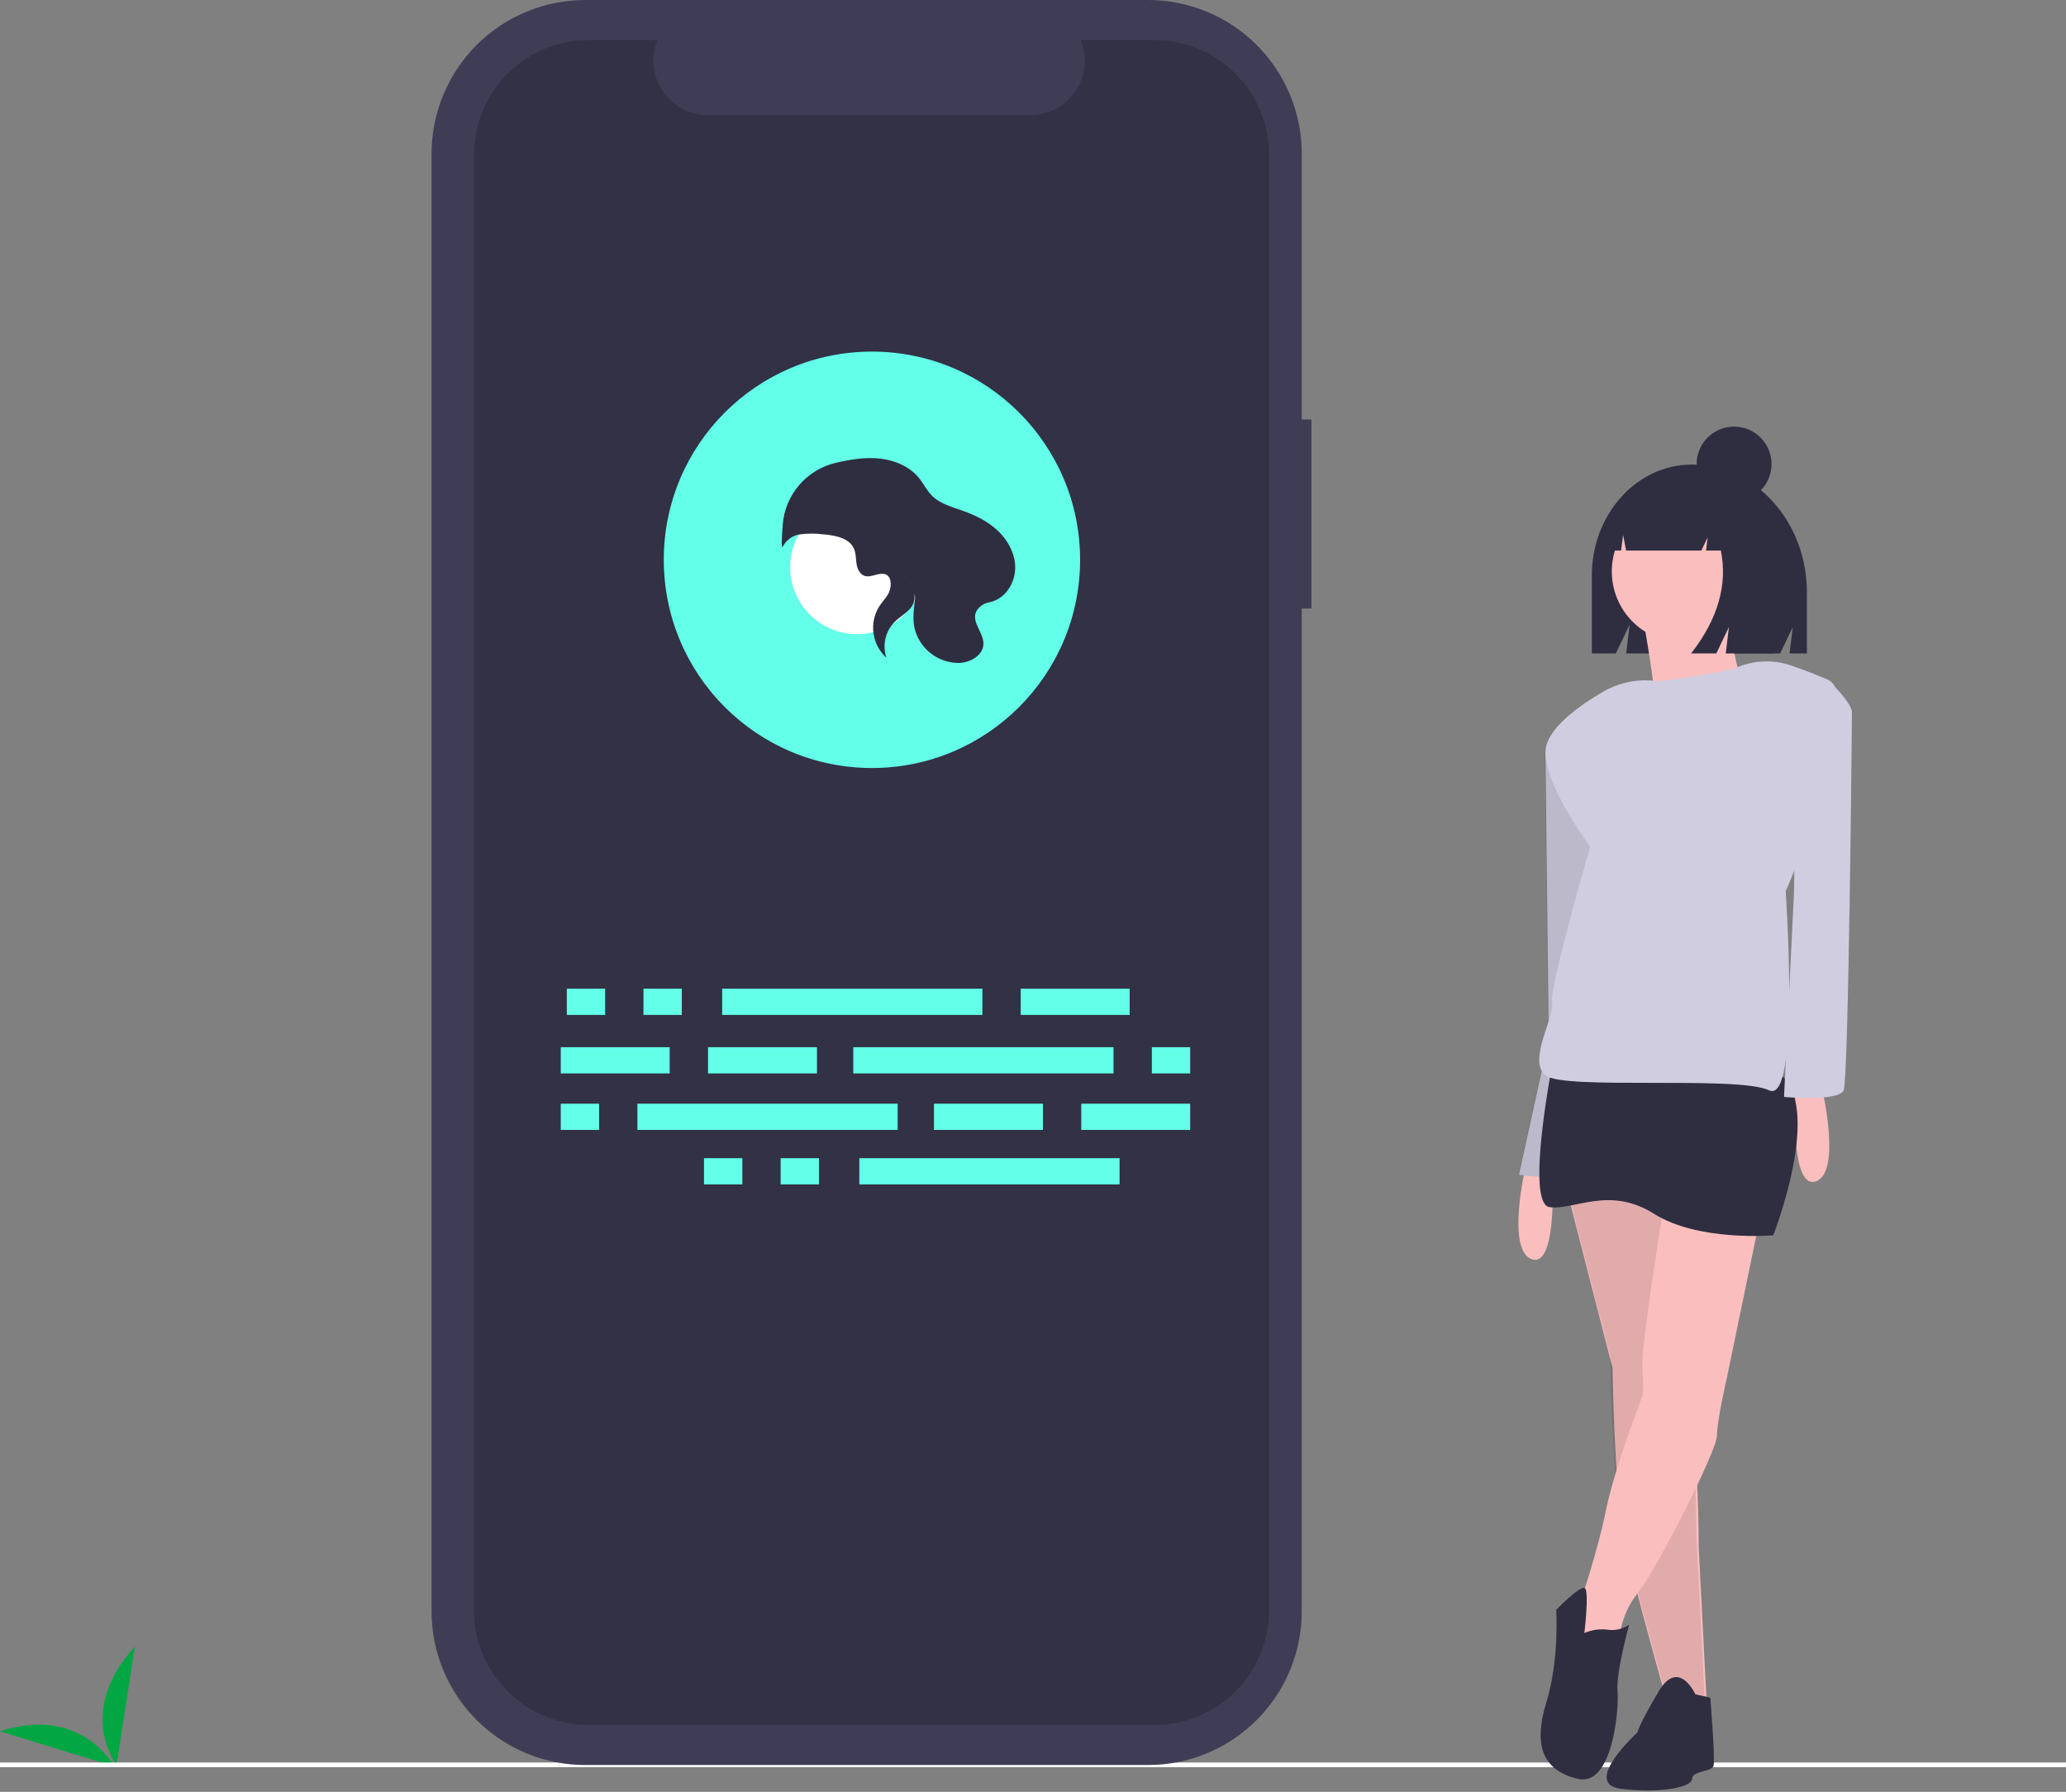 <svg width="888" height="770" viewBox="0 0 888 770" fill="none" xmlns="http://www.w3.org/2000/svg">
<rect x="0" y="0" width="888" height="770" fill="#808080" stroke="none"/>
<g clip-path="url(#clip0_4_40)">
<path d="M49.231 759.086C49.231 759.086 34.829 732.503 0 743.998L49.231 759.086Z" fill="#02A744"/>
<path d="M50.099 758.437C50.099 758.437 32.289 735.797 57.996 707.554L50.099 758.437Z" fill="#02A744"/>
<path d="M888 757.412H0V759.412H888V757.412Z" fill="white"/>
<path d="M673.872 513.043L693.099 587.815C693.099 587.815 693.811 640.511 698.084 661.163C702.357 681.814 716.599 731.662 716.599 731.662L733.69 734.511L730.129 664.723C730.129 664.723 730.129 622.709 726.569 613.451C723.008 604.193 715.887 509.482 715.887 509.482L673.872 513.043Z" fill="#FBBEBE"/>
<path opacity="0.1" d="M672.872 508.043L692.099 582.815C692.099 582.815 692.811 635.511 697.084 656.163C701.357 676.814 715.599 726.662 715.599 726.662L732.69 729.511L729.129 659.723C729.129 659.723 729.129 617.709 725.569 608.451C722.008 599.193 714.887 504.482 714.887 504.482L672.872 508.043Z" fill="black"/>
<path d="M727.179 199.643C703.442 199.643 684.199 220.998 684.199 247.341V280.809H694.493L700.452 268.409L698.962 280.809H765.125L770.542 269.536L769.188 280.809H776.637V254.53C776.637 224.217 754.494 199.643 727.179 199.643Z" fill="#2F2E41"/>
<path d="M655.713 501.293C655.713 501.293 647.168 537.611 658.561 541.171C669.955 544.732 667.107 501.293 667.107 501.293H655.713Z" fill="#FBBEBE"/>
<path d="M669.955 316.854L664.258 323.263L665.683 446.46L652.864 504.853L681.349 507.702L695.591 390.202L691.319 330.384L669.955 316.854Z" fill="#D0CDE1"/>
<path opacity="0.1" d="M669.697 316.854L664 323.263L665.424 446.46L652.606 504.853L681.091 507.702L695.333 390.202L691.06 330.384L669.697 316.854Z" fill="black"/>
<path d="M723.376 276.133C740.274 276.133 753.973 262.434 753.973 245.535C753.973 228.637 740.274 214.938 723.376 214.938C706.478 214.938 692.779 228.637 692.779 245.535C692.779 262.434 706.478 276.133 723.376 276.133Z" fill="#FBBEBE"/>
<path d="M705.834 263.894C705.834 263.894 714.809 310.401 710.729 315.297C706.65 320.192 753.973 306.322 753.973 306.322C753.973 306.322 738.471 274.501 746.63 256.55L705.834 263.894Z" fill="#FBBEBE"/>
<path d="M783.182 467.823C783.182 467.823 791.727 504.141 780.333 507.702C768.94 511.262 771.788 467.823 771.788 467.823H783.182Z" fill="#FBBEBE"/>
<path d="M717.311 504.497C717.311 504.497 705.205 577.133 705.917 587.815C706.629 598.497 705.917 599.921 705.917 599.921C705.917 599.921 693.811 631.254 690.251 649.057C686.69 666.86 678.857 689.648 678.857 689.648C678.857 689.648 669.599 710.299 677.433 710.299C685.266 710.299 695.948 707.45 695.948 707.45C695.92 699.225 698.681 691.233 703.781 684.779C712.326 673.981 737.962 623.421 737.962 617.012C737.962 610.603 742.235 592.087 742.235 592.087L758.614 513.043L717.311 504.497Z" fill="#FBBEBE"/>
<path d="M667.463 456.073C667.463 456.073 655.357 517.315 666.039 518.739C676.72 520.164 691.675 509.482 710.902 521.588C730.129 533.694 762.174 530.845 762.174 530.845C762.174 530.845 784.25 474.588 764.311 461.058C744.371 447.528 667.463 456.073 667.463 456.073Z" fill="#2F2E41"/>
<path d="M680.993 701.754C684.127 700.389 687.572 699.897 690.963 700.329C694.208 700.81 697.514 700.047 700.22 698.193C700.22 698.193 694.523 718.844 695.235 726.678C695.948 734.511 693.099 767.98 678.145 764.42C663.19 760.859 658.917 750.178 664.614 731.662C670.311 713.147 668.887 691.784 668.887 691.784C668.887 691.784 679.28 681.049 681.205 682.5C683.129 683.951 680.993 701.754 680.993 701.754Z" fill="#2F2E41"/>
<path d="M728.705 728.102C728.705 728.102 721.584 712.435 713.038 726.678C704.493 740.92 703.781 744.481 703.781 744.481C703.781 744.481 679.569 766.556 696.66 768.693C713.75 770.829 727.281 767.98 727.281 764.42C727.281 760.859 735.826 761.571 736.538 758.723C737.25 755.875 735.114 729.526 735.114 729.526L728.705 728.102Z" fill="#2F2E41"/>
<path d="M744.728 287.657C744.728 287.657 714.819 293.354 711.258 292.642C710.456 292.501 709.645 292.415 708.831 292.385C701.867 292.068 694.962 293.781 688.953 297.314C679.037 303.075 664.258 313.326 664.258 323.263C664.258 338.218 683.485 363.854 683.485 363.854C683.485 363.854 665.683 425.096 667.107 430.793C668.531 436.49 656.425 455.717 664.258 462.126C672.092 468.535 746.864 462.126 760.394 468.535C773.924 474.944 767.515 383.081 767.515 383.081C767.515 383.081 803.833 299.763 785.318 291.93C779.327 289.395 774.156 287.457 769.902 285.995C765.806 284.585 761.47 284.006 757.147 284.291C752.825 284.577 748.603 285.721 744.728 287.657Z" fill="#D0CDE1"/>
<path d="M772.5 292.642L788.84 295.343C788.84 295.343 796 302.612 796 306.172C796 309.733 794.576 463.55 792.439 468.535C790.303 473.52 766.803 471.384 766.803 471.384L771.076 383.793L772.5 292.642Z" fill="#D0CDE1"/>
<path d="M739.397 212.782C737.329 210.005 734.649 207.741 731.564 206.167C728.48 204.593 725.074 203.751 721.612 203.706H720.768C704.499 203.706 691.31 218.428 691.31 236.588L696.761 236.588L697.642 229.887L698.932 236.588H731.265L733.973 230.919L733.296 236.588H739.657C742.625 251.329 738.36 266.069 726.863 280.809H737.698L743.116 269.471L741.761 280.809H762.416L766.479 254.73C766.479 235.199 755.131 218.637 739.397 212.782Z" fill="#2F2E41"/>
<path d="M745.336 215.528C754.226 215.528 761.433 208.321 761.433 199.43C761.433 190.54 754.226 183.332 745.336 183.332C736.445 183.332 729.238 190.54 729.238 199.43C729.238 208.321 736.445 215.528 745.336 215.528Z" fill="#2F2E41"/>
<path d="M563.687 180.243H559.52V66.077C559.52 57.399 557.811 48.807 554.49 40.79C551.169 32.773 546.302 25.489 540.166 19.353C534.031 13.218 526.746 8.35 518.729 5.03C510.713 1.709 502.12 -2.28347e-05 493.443 -5.09951e-07H251.565C242.888 -2.67744e-05 234.296 1.709 226.279 5.03C218.262 8.35 210.978 13.218 204.842 19.353C198.706 25.489 193.839 32.773 190.518 40.79C187.198 48.807 185.489 57.399 185.489 66.077V692.404C185.489 701.082 187.198 709.674 190.518 717.691C193.839 725.708 198.706 732.992 204.842 739.128C210.978 745.263 218.262 750.131 226.279 753.451C234.296 756.772 242.888 758.481 251.565 758.481H493.443C502.12 758.481 510.713 756.772 518.729 753.451C526.746 750.131 534.031 745.263 540.166 739.128C546.302 732.992 551.169 725.708 554.49 717.691C557.811 709.674 559.52 701.082 559.52 692.404V261.509H563.687V180.243Z" fill="#3F3D56"/>
<path opacity="0.2" d="M496.109 17.191H464.536C465.988 20.751 466.542 24.613 466.15 28.437C465.758 32.262 464.431 35.931 462.287 39.122C460.142 42.313 457.246 44.927 453.853 46.735C450.46 48.543 446.675 49.489 442.83 49.489H304.262C300.417 49.489 296.632 48.543 293.239 46.735C289.846 44.927 286.95 42.313 284.805 39.122C282.661 35.931 281.334 32.262 280.942 28.437C280.55 24.613 281.104 20.751 282.556 17.191H253.067C246.587 17.191 240.17 18.467 234.183 20.947C228.196 23.427 222.756 27.062 218.174 31.644C213.592 36.226 209.957 41.666 207.478 47.653C204.998 53.639 203.721 60.056 203.721 66.536V691.945C203.721 698.425 204.998 704.842 207.478 710.828C209.957 716.815 213.592 722.255 218.174 726.837C222.756 731.419 228.196 735.054 234.183 737.534C240.17 740.014 246.587 741.29 253.067 741.29H496.109C502.589 741.29 509.006 740.014 514.993 737.534C520.98 735.054 526.42 731.419 531.002 726.837C535.584 722.255 539.219 716.815 541.698 710.828C544.178 704.842 545.455 698.425 545.455 691.945V66.536C545.455 60.056 544.178 53.639 541.698 47.653C539.219 41.666 535.584 36.226 531.002 31.644C526.419 27.062 520.98 23.427 514.993 20.947C509.006 18.467 502.589 17.191 496.109 17.191Z" fill="black"/>
<path d="M438.724 436.135H485.548V424.863H438.724V436.135Z" fill="#63FFE9"/>
<path d="M276.573 436.135H293.048V424.863H276.573V436.135Z" fill="#63FFE9"/>
<path d="M243.623 436.135H260.098V424.863H243.623V436.135Z" fill="#63FFE9"/>
<path d="M310.391 436.135H422.249V424.863H310.391V436.135Z" fill="#63FFE9"/>
<path d="M335.537 508.973H352.012V497.701H335.537V508.973Z" fill="#63FFE9"/>
<path d="M302.587 508.973H319.062V497.701H302.587V508.973Z" fill="#63FFE9"/>
<path d="M369.355 508.973H481.213V497.701H369.355V508.973Z" fill="#63FFE9"/>
<path d="M304.321 461.282H351.145V450.009H304.321V461.282Z" fill="#63FFE9"/>
<path d="M241.021 461.282H287.846V450.009H241.021V461.282Z" fill="#63FFE9"/>
<path d="M495.087 461.282H511.562V450.009H495.087V461.282Z" fill="#63FFE9"/>
<path d="M366.753 461.282H478.611V450.009H366.753V461.282Z" fill="#63FFE9"/>
<path d="M448.262 474.288H401.438V485.561H448.262V474.288Z" fill="#63FFE9"/>
<path d="M511.562 474.288H464.738V485.561H511.562V474.288Z" fill="#63FFE9"/>
<path d="M257.497 474.288H241.021V485.561H257.497V474.288Z" fill="#63FFE9"/>
<path d="M385.83 474.288H273.972V485.561H385.83V474.288Z" fill="#63FFE9"/>
<path d="M374.773 330.032C424.186 330.032 464.244 289.975 464.244 240.562C464.244 191.149 424.186 151.092 374.773 151.092C325.36 151.092 285.303 191.149 285.303 240.562C285.303 289.975 325.36 330.032 374.773 330.032Z" fill="#63FFE9"/>
<path d="M368.383 272.516C384.265 272.516 397.141 259.64 397.141 243.757C397.141 227.875 384.265 214.999 368.383 214.999C352.5 214.999 339.624 227.875 339.624 243.757C339.624 259.64 352.5 272.516 368.383 272.516Z" fill="white"/>
<path d="M369.257 245.479C367.467 242.725 368.372 238.98 367.117 235.945C365.146 231.179 359.022 230.062 353.883 229.627C350.479 229.19 347.032 229.199 343.63 229.655C342.126 229.905 340.701 230.5 339.467 231.395C338.233 232.29 337.223 233.459 336.518 234.811C335.758 236.335 335.95 231.558 336.437 225.425C336.93 219.166 339.397 213.226 343.483 208.459C347.569 203.693 353.063 200.347 359.173 198.903C359.245 198.886 359.317 198.869 359.389 198.852C365.646 197.409 372.097 196.347 378.475 197.096C384.852 197.845 391.209 200.598 395.189 205.637C397.008 207.94 398.294 210.656 400.325 212.775C403.893 216.498 409.182 217.853 414.04 219.58C419.535 221.534 424.877 224.214 429.079 228.257C433.282 232.3 436.261 237.84 436.349 243.671C436.452 250.473 432.125 257.492 425.153 258.833C423.941 259.045 422.795 259.539 421.81 260.276C415.152 265.438 422.747 270.841 422.694 276.652C422.65 281.501 417.252 284.661 412.408 284.887C407.88 284.968 403.464 283.472 399.918 280.655C396.372 277.838 393.916 273.875 392.971 269.445C392.241 265.466 392.805 261.379 393.28 257.361C393.823 252.762 383.919 241.933 390.462 249.871C391.739 251.379 392.601 253.195 392.963 255.137C394.052 261.478 388.282 263.611 384.643 267.125C382.645 269.112 381.244 271.62 380.599 274.363C379.953 277.106 380.09 279.976 380.993 282.645C377.992 279.927 376.034 276.246 375.458 272.239C374.881 268.231 375.721 264.148 377.833 260.693C379.006 258.896 380.516 257.332 381.627 255.496C383.362 252.631 383.84 246.401 378.985 246.572C375.52 246.694 371.92 249.579 369.257 245.479Z" fill="#2F2E41"/>
</g>
<defs>
<clipPath id="clip0_4_40">
<rect width="888" height="769.428" fill="white"/>
</clipPath>
</defs>
</svg>
